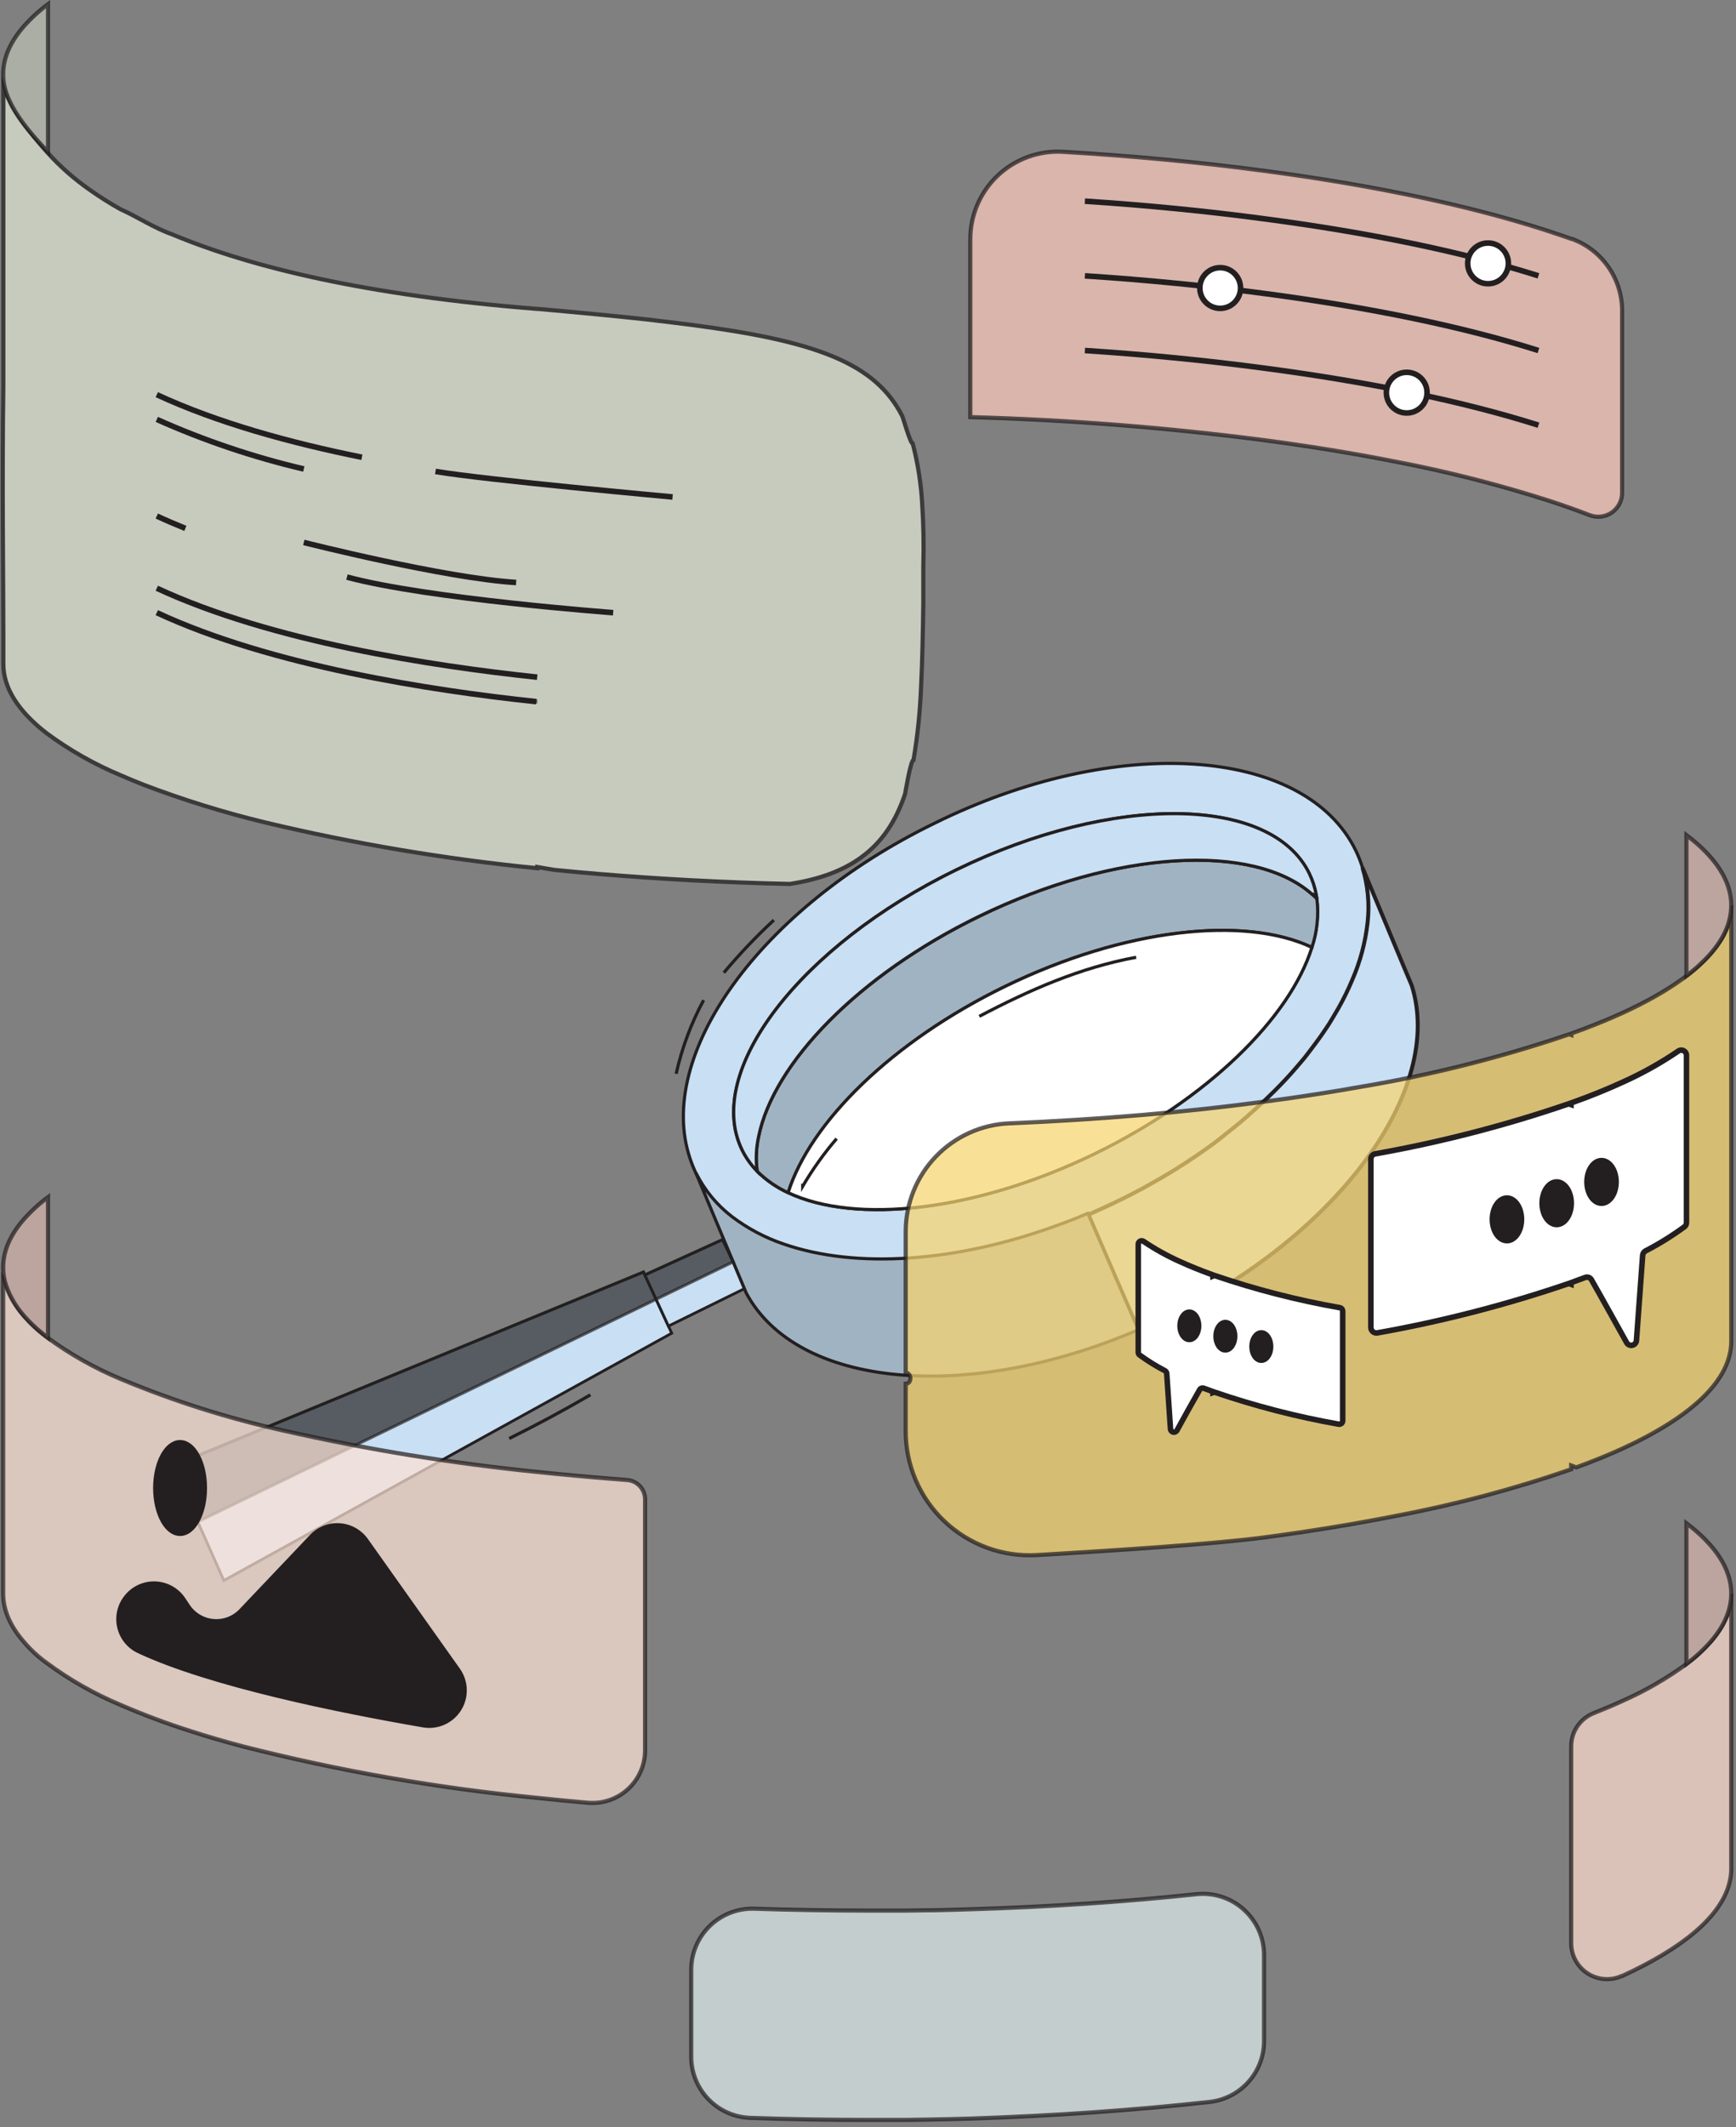 <svg width="338" height="414" viewBox="0 0 338 414" fill="none" xmlns="http://www.w3.org/2000/svg">
<rect x="0" y="0" width="338" height="414" fill="#808080" stroke="none"/>
<g clip-path="url(#clip0_86_13229)">
<path opacity="0.72" d="M315.824 60.592V95.936C315.824 96.69 315.64 97.433 315.288 98.101C314.936 98.768 314.427 99.34 313.805 99.766C313.182 100.192 312.465 100.46 311.716 100.547C310.967 100.634 310.207 100.537 309.504 100.264C308.335 99.821 307.145 99.366 305.911 98.933C304.677 98.501 303.454 98.068 302.177 97.646C292.032 94.371 281.691 91.737 271.216 89.757C263.349 88.209 254.929 86.835 246.055 85.666C227.097 83.204 208.026 81.708 188.916 81.186V46.556C188.916 44.235 189.391 41.938 190.31 39.807C191.23 37.676 192.575 35.755 194.263 34.163C195.951 32.57 197.946 31.339 200.127 30.544C202.308 29.75 204.628 29.41 206.945 29.544C220.71 30.355 233.827 31.6 246.055 33.234C268.781 36.231 288.563 40.539 303.779 45.744L305.943 46.491H306.052C308.936 47.546 311.423 49.468 313.172 51.992C314.922 54.517 315.848 57.52 315.824 60.592Z" fill="#FBC9BD" stroke="#231F20" stroke-width="0.812" stroke-miterlimit="10"/>
<path d="M211.23 39.153C223.427 39.954 235.093 41.112 246.055 42.573C266.757 45.3 284.96 49.066 299.537 53.687" stroke="#231F20" stroke-width="1.082" stroke-miterlimit="10"/>
<path d="M211.23 53.688C223.427 54.488 235.093 55.646 246.055 57.107C266.757 59.834 284.96 63.6 299.537 68.221" stroke="#231F20" stroke-width="1.082" stroke-miterlimit="10"/>
<path d="M211.23 68.221C223.427 69.022 235.093 70.18 246.055 71.641C266.757 74.368 284.96 78.134 299.537 82.755" stroke="#231F20" stroke-width="1.082" stroke-miterlimit="10"/>
<path d="M237.571 60.018C239.758 60.018 241.532 58.245 241.532 56.057C241.532 53.87 239.758 52.096 237.571 52.096C235.383 52.096 233.61 53.87 233.61 56.057C233.61 58.245 235.383 60.018 237.571 60.018Z" fill="white" stroke="#231F20" stroke-width="1.082" stroke-miterlimit="10"/>
<path d="M273.889 80.385C276.077 80.385 277.85 78.611 277.85 76.424C277.85 74.237 276.077 72.463 273.889 72.463C271.702 72.463 269.928 74.237 269.928 76.424C269.928 78.611 271.702 80.385 273.889 80.385Z" fill="white" stroke="#231F20" stroke-width="1.082" stroke-miterlimit="10"/>
<path d="M289.721 55.224C291.909 55.224 293.682 53.45 293.682 51.263C293.682 49.076 291.909 47.302 289.721 47.302C287.534 47.302 285.761 49.076 285.761 51.263C285.761 53.45 287.534 55.224 289.721 55.224Z" fill="white" stroke="#231F20" stroke-width="1.082" stroke-miterlimit="10"/>
<path d="M130.781 259.487L43.578 307.622L33.676 285.297L125.283 247.572L130.781 259.487Z" fill="#C8DFF4" stroke="#231F20" stroke-width="0.541" stroke-miterlimit="10"/>
<path d="M130.142 258.101L145.553 250.515L140.661 241.273L125.554 248.145L130.142 258.101Z" fill="#C8DFF4" stroke="#231F20" stroke-width="0.541" stroke-miterlimit="10"/>
<path d="M195.734 191.969C173.646 202.715 157.738 218.461 153.452 232.129C166.558 238.319 189.933 235.819 213.146 224.554C235.233 213.808 251.141 198.062 255.427 184.394C242.322 178.182 218.946 180.682 195.734 191.969Z" fill="#C8DFF4" stroke="#231F20" stroke-width="0.617" stroke-miterlimit="10"/>
<path d="M195.734 191.969C173.646 202.715 157.738 218.461 153.452 232.129C166.558 238.319 189.933 235.819 213.146 224.554C235.233 213.808 251.141 198.062 255.427 184.394C242.322 178.182 218.946 180.682 195.734 191.969Z" fill="#C8DFF4" stroke="#231F20" stroke-width="0.768" stroke-miterlimit="10"/>
<path d="M195.734 191.969C173.646 202.715 157.738 218.461 153.452 232.129C166.558 238.319 189.933 235.819 213.146 224.554C235.233 213.808 251.141 198.062 255.427 184.394C242.322 178.182 218.946 180.682 195.734 191.969Z" fill="#C8DFF4" stroke="#231F20" stroke-width="0.768" stroke-miterlimit="10"/>
<path d="M195.734 191.969C173.646 202.715 157.738 218.461 153.452 232.129C166.558 238.319 189.933 235.819 213.146 224.554C235.233 213.808 251.141 198.062 255.427 184.394C242.322 178.182 218.946 180.682 195.734 191.969Z" fill="#C8DFF4" stroke="#231F20" stroke-width="0.617" stroke-miterlimit="10"/>
<path d="M263.976 165.553C264.49 166.62 264.924 167.723 265.275 168.854C266.338 172.315 266.677 175.958 266.27 179.556C265.839 183.427 264.825 187.211 263.262 190.779C262.483 192.632 261.597 194.438 260.611 196.19C260.437 196.507 260.253 196.821 260.059 197.131C259.647 197.845 259.215 198.549 258.76 199.295C258.511 199.696 258.23 200.096 257.959 200.497C257.429 201.287 256.877 202.088 256.271 202.888C255.946 203.343 255.611 203.787 255.265 204.23C254.918 204.674 254.724 204.923 254.442 205.312C254.161 205.702 253.804 206.113 253.468 206.514C253.133 206.914 252.808 207.293 252.462 207.693C251.12 209.273 249.67 210.81 248.133 212.347C247.127 213.353 246.088 214.338 245.005 215.323C244.648 215.658 244.28 215.983 243.923 216.307L242.841 217.281C242.084 217.931 241.326 218.558 240.547 219.208C239.768 219.857 238.75 220.615 237.841 221.372C237.387 221.718 236.932 222.065 236.456 222.454L235.039 223.471C233.123 224.835 231.143 226.145 229.108 227.432C228.297 227.93 227.485 228.45 226.641 228.937C226.067 229.272 225.504 229.608 224.931 229.921C224.357 230.235 223.567 230.711 222.875 231.079C222.496 231.296 222.106 231.512 221.728 231.696L219.985 232.605C219.217 233.006 218.438 233.395 217.648 233.763C217.096 234.044 216.566 234.304 215.981 234.564C215.397 234.824 214.899 235.094 214.304 235.332C213.503 235.7 212.713 236.047 211.923 236.414C211.133 236.782 210.538 236.988 209.845 237.28L208.287 237.897C207.767 238.103 207.205 238.276 206.729 238.471C186.427 246.046 166.688 247.258 152.673 242.377C149.079 241.158 145.703 239.372 142.674 237.085C139.706 234.814 137.294 231.898 135.618 228.558C135.564 228.471 135.521 228.385 135.477 228.298C135.063 227.426 134.702 226.53 134.395 225.614C127.458 205.399 147.944 176.786 181.914 160.25C217.291 142.773 254.085 145.24 263.976 165.553ZM186.275 169.265C155.768 184.091 137.057 208.494 144.46 223.764C144.776 224.416 145.138 225.045 145.542 225.647C146.094 226.468 146.717 227.239 147.403 227.952C149.152 229.687 151.192 231.101 153.431 232.129C166.525 238.319 189.911 235.819 213.124 224.554C235.212 213.808 251.131 198.062 255.405 184.383C256.425 181.345 256.758 178.118 256.379 174.935C256.379 174.719 256.325 174.503 256.293 174.297C256.041 172.829 255.582 171.404 254.929 170.066C247.527 154.774 216.782 154.439 186.275 169.265Z" fill="#C8DFF4" stroke="#231F20" stroke-width="0.617" stroke-miterlimit="10"/>
<path d="M190.68 178.334C167.099 189.794 150.574 206.968 147.706 221.231C147.222 223.442 147.127 225.72 147.425 227.963C149.173 229.698 151.214 231.112 153.453 232.14C157.781 218.472 173.646 202.726 195.734 191.98C218.947 180.693 242.322 178.193 255.427 184.405C256.449 181.363 256.781 178.132 256.401 174.946C256.092 174.623 255.767 174.316 255.427 174.026C244.086 163.995 217.291 165.347 190.68 178.334Z" fill="#A0B3C2" stroke="#231F20" stroke-width="0.617" stroke-miterlimit="10"/>
<path d="M186.275 169.265C155.768 184.102 137.047 208.494 144.47 223.764C144.782 224.418 145.144 225.048 145.553 225.647C146.105 226.468 146.728 227.239 147.414 227.952C147.116 225.709 147.211 223.431 147.695 221.221C150.563 206.957 167.088 189.783 190.669 178.323C217.28 165.391 244.075 163.995 255.405 173.994C255.708 174.07 256.004 174.168 256.293 174.286C256.034 172.813 255.576 171.382 254.929 170.033C247.527 154.774 216.782 154.428 186.275 169.265Z" fill="#C8DFF4" stroke="#231F20" stroke-width="0.617" stroke-miterlimit="10"/>
<path d="M195.734 191.969C173.646 202.715 157.738 218.461 153.452 232.129C166.558 238.319 189.933 235.819 213.146 224.554C235.233 213.808 251.141 198.062 255.427 184.394C242.322 178.182 218.946 180.682 195.734 191.969Z" fill="white" stroke="#231F20" stroke-width="0.617" stroke-miterlimit="10"/>
<path d="M265.275 168.854C266.338 172.315 266.677 175.958 266.27 179.556C265.839 183.427 264.825 187.211 263.262 190.779C262.483 192.632 261.597 194.438 260.611 196.19C260.437 196.507 260.254 196.821 260.059 197.131C259.647 197.845 259.215 198.549 258.76 199.295C258.511 199.696 258.23 200.096 257.959 200.497C257.429 201.287 256.877 202.087 256.271 202.888C255.946 203.343 255.611 203.786 255.265 204.23C254.918 204.674 254.724 204.923 254.442 205.312C254.161 205.702 253.804 206.113 253.468 206.514C253.133 206.914 252.808 207.293 252.462 207.693C251.12 209.273 249.67 210.81 248.133 212.347C247.127 213.353 246.088 214.338 245.005 215.323C244.659 215.647 244.302 215.983 243.923 216.307L242.841 217.281C242.094 217.931 241.326 218.569 240.547 219.208C239.768 219.846 238.75 220.614 237.841 221.372C237.387 221.729 236.932 222.075 236.456 222.454L235.039 223.471C232.384 225.383 229.584 227.205 226.641 228.937C226.067 229.272 225.504 229.607 224.931 229.921C224.357 230.235 223.567 230.711 222.875 231.079C222.496 231.296 222.106 231.512 221.728 231.696L219.985 232.605C219.217 233.006 218.438 233.395 217.648 233.763C217.096 234.044 216.566 234.304 215.981 234.564C215.397 234.824 214.899 235.094 214.304 235.332C213.503 235.7 212.713 236.047 211.923 236.414L217.702 249.758L221.749 259.075C223.557 258.307 225.353 257.474 227.16 256.597C260.827 240.235 281.27 211.979 274.863 191.796L273.164 187.77L265.275 168.854Z" fill="#C8DFF4" stroke="#231F20" stroke-width="0.768" stroke-miterlimit="10"/>
<path d="M135.51 228.331L143.605 247.648L145.282 251.641C155.195 270.19 188.353 273.101 221.63 258.816L217.583 249.498L211.804 236.155C211.111 236.458 210.419 236.728 209.726 237.021L208.168 237.637C207.648 237.843 207.086 238.016 206.61 238.211C186.308 245.786 166.569 246.998 152.554 242.118C148.96 240.898 145.584 239.112 142.555 236.826C139.595 234.563 137.186 231.658 135.51 228.331Z" fill="#A0B3C2" stroke="#231F20" stroke-width="0.617" stroke-miterlimit="10"/>
<path opacity="0.68" d="M142.739 245.602L38.503 296.173L33.676 285.297L125.283 247.572L125.554 248.145L140.661 241.273L142.739 245.602Z" fill="#231F20" stroke="#231F20" stroke-width="0.595" stroke-miterlimit="10"/>
<g opacity="0.72">
<path d="M179.576 98.555C179.381 94.432 178.757 90.341 177.715 86.348C177.239 86.348 175.875 81.391 175.648 80.937C170.356 70.634 158.863 66.392 134.525 63.221C131.733 62.861 128.768 62.5 125.63 62.139C119.407 61.468 112.481 60.808 104.776 60.126H104.624C71.553 57.518 49.119 52.075 33.914 45.776L33.644 45.657C29.997 44.402 26.609 42.108 23.514 40.755C21.424 39.587 19.397 38.308 17.443 36.924C14.405 34.804 11.62 32.342 9.143 29.587C3.364 23.094 1.838 19.663 0.648 16.871V71.446C0.648 70.245 0.648 72.723 0.648 75.017C0.388 93.977 0.648 112.504 0.648 123.716V123.986C0.648 124.635 0.648 128.315 0.648 129.246C0.648 133.975 3.635 138.52 9.143 142.762C13.589 146.042 18.414 148.775 23.514 150.9C24.932 151.517 26.404 152.134 27.951 152.74C35.639 155.669 43.504 158.109 51.5 160.045C68.982 164.222 86.727 167.208 104.613 168.983V168.745C105.761 168.951 106.886 169.146 108.001 169.319C113.715 169.889 119.576 170.376 125.586 170.78C128.519 170.986 131.484 171.159 134.482 171.321C140.791 171.656 147.241 171.905 153.788 172.046C159.686 171.137 164.209 169.406 167.705 166.852C171.806 163.865 174.479 159.742 176.233 154.471C176.233 154.471 177.315 147.892 177.867 147.902C178.681 143.078 179.176 138.205 179.349 133.315C179.587 128.488 179.685 123.218 179.771 117.493C179.771 116.411 179.771 115.329 179.771 114.322C179.771 112.937 179.771 111.584 179.771 110.275C179.89 105.968 179.804 102.083 179.576 98.555Z" fill="#E0E8D6"/>
<path d="M104.592 136.529H104.419M179.576 98.555C179.381 94.432 178.757 90.341 177.715 86.348C177.239 86.348 175.875 81.391 175.648 80.937C170.356 70.634 158.863 66.392 134.525 63.221C131.733 62.861 128.768 62.5 125.63 62.139C119.407 61.468 112.481 60.808 104.776 60.126H104.624C71.553 57.518 49.119 52.075 33.914 45.776L33.644 45.657C29.997 44.402 26.609 42.108 23.514 40.755C21.424 39.587 19.397 38.308 17.443 36.924C14.405 34.804 11.62 32.342 9.143 29.587C3.364 23.094 1.838 19.663 0.648 16.871V71.446C0.648 70.245 0.648 72.723 0.648 75.017C0.388 93.977 0.648 112.504 0.648 123.716V123.986C0.648 124.635 0.648 128.315 0.648 129.246C0.648 133.975 3.635 138.52 9.143 142.762C13.589 146.042 18.414 148.775 23.514 150.9C24.932 151.517 26.404 152.134 27.951 152.74C35.639 155.669 43.504 158.108 51.5 160.045C68.982 164.222 86.727 167.208 104.613 168.983V168.745C105.761 168.951 106.886 169.146 108.001 169.319C113.715 169.889 119.576 170.376 125.586 170.78C128.519 170.985 131.484 171.159 134.482 171.321C140.791 171.656 147.241 171.905 153.788 172.046C159.686 171.137 164.209 169.406 167.705 166.852C171.806 163.865 174.479 159.742 176.233 154.471C176.233 154.471 177.315 147.892 177.867 147.902C178.681 143.078 179.176 138.205 179.349 133.315C179.587 128.488 179.685 123.218 179.771 117.493C179.771 116.411 179.771 115.329 179.771 114.322C179.771 112.937 179.771 111.584 179.771 110.275C179.89 105.968 179.804 102.083 179.576 98.555Z" stroke="#231F20" stroke-width="0.812" stroke-miterlimit="10"/>
</g>
<path opacity="0.72" d="M125.597 291.822V340.661C125.598 342.082 125.303 343.486 124.732 344.787C124.161 346.087 123.326 347.254 122.28 348.215C121.234 349.176 120 349.908 118.656 350.367C117.312 350.825 115.887 350.999 114.472 350.877C111.132 350.589 107.838 350.271 104.592 349.925C85.272 348.045 66.124 344.699 47.312 339.915C43.704 338.962 40.31 337.97 37.128 336.939C32.5 335.472 27.949 333.77 23.493 331.842C18.388 329.71 13.559 326.971 9.11 323.682C7.453 322.493 5.948 321.105 4.63 319.548C2.001 316.529 0.615 313.39 0.615 310.165V248.903C1.33 249.985 2.109 252.636 3.721 254.952C5.259 256.975 7.082 258.765 9.132 260.266C13.579 263.542 18.404 266.271 23.504 268.393C33.774 272.686 44.407 276.054 55.277 278.457C71.543 282.136 88.02 284.817 104.613 286.487C109.386 286.985 114.277 287.439 119.255 287.829L122.123 288.056C123.07 288.133 123.953 288.562 124.596 289.26C125.24 289.958 125.597 290.873 125.597 291.822Z" fill="#FCE2D5" stroke="#231F20" stroke-width="0.812" stroke-miterlimit="10"/>
<path opacity="0.72" d="M246.109 380.475V397.292C246.104 400.215 245.023 403.034 243.073 405.211C241.123 407.388 238.441 408.772 235.536 409.099C220.97 410.711 205.333 411.804 189.002 412.345C186.026 412.432 183.018 412.508 179.977 412.551L176.373 412.605C173.906 412.605 171.424 412.605 168.928 412.605C161.179 412.605 153.564 412.472 146.083 412.205C142.996 412.101 140.07 410.801 137.923 408.58C135.777 406.358 134.577 403.39 134.579 400.301V383.397C134.579 381.805 134.897 380.229 135.516 378.763C136.135 377.296 137.042 375.969 138.184 374.859C139.325 373.749 140.677 372.879 142.16 372.301C143.643 371.723 145.227 371.448 146.819 371.493C154.033 371.731 161.403 371.854 168.928 371.861C171.431 371.861 173.913 371.861 176.373 371.861L179.977 371.807C183.018 371.807 186.026 371.688 189.002 371.601C204.402 371.136 219.152 370.129 232.982 368.668C234.637 368.498 236.309 368.675 237.891 369.19C239.473 369.705 240.929 370.546 242.166 371.659C243.403 372.771 244.393 374.131 245.072 375.649C245.751 377.168 246.105 378.812 246.109 380.475Z" fill="#DCEBEB" stroke="#231F20" stroke-width="0.812" stroke-miterlimit="10"/>
<path opacity="0.72" d="M337.078 176.223V261.034C337.078 268.61 329.362 275.774 315.824 281.975C313.082 283.223 310.11 284.431 306.907 285.6L305.911 285.232V285.968C294.868 289.79 283.562 292.803 272.082 294.983C263.965 296.595 255.265 298.023 246.109 299.236C236.738 300.48 217.702 301.746 201.87 302.666C198.588 302.856 195.301 302.374 192.213 301.249C189.124 300.123 186.298 298.379 183.907 296.122C181.517 293.865 179.612 291.144 178.311 288.125C177.01 285.106 176.34 281.853 176.341 278.566V269.335C177.553 269.335 177.553 267.224 176.341 267.17V239.683C176.342 234.249 178.442 229.025 182.203 225.103C185.964 221.181 191.094 218.863 196.524 218.634H196.599C214.174 217.898 230.829 216.47 246.109 214.425C252.721 213.559 259.096 212.574 265.145 211.492C278.852 209.186 292.35 205.78 305.511 201.308L305.943 201.46V201.157C309.551 199.866 312.855 198.534 315.856 197.164C324.947 192.997 331.418 188.409 334.686 183.539C336.2 181.396 337.034 178.847 337.078 176.223Z" fill="#F7D470" stroke="#231F20" stroke-width="0.812" stroke-miterlimit="10"/>
<path opacity="0.72" d="M337.078 310.166V363.658C337.079 364.667 336.945 365.672 336.678 366.645C334.935 373.138 327.576 379.209 315.824 384.598H315.737C314.674 385.073 313.508 385.275 312.346 385.184C311.185 385.093 310.065 384.713 309.088 384.078C308.111 383.443 307.309 382.574 306.754 381.55C306.199 380.525 305.909 379.378 305.911 378.213V339.926C305.904 338.528 306.318 337.161 307.1 336.002C307.882 334.844 308.995 333.948 310.294 333.433C312.231 332.664 314.082 331.885 315.824 331.084C320.25 329.139 324.452 326.718 328.356 323.866C330.072 322.588 331.653 321.137 333.074 319.537C335.693 316.529 337.078 313.39 337.078 310.166Z" fill="#FDDBCE" stroke="#231F20" stroke-width="0.812" stroke-miterlimit="10"/>
<path opacity="0.72" d="M337.078 310.165C337.078 313.412 335.693 316.529 333.063 319.548C331.642 321.148 330.061 322.598 328.345 323.877V296.465C334.005 300.761 337.078 305.371 337.078 310.165Z" fill="#D3B3A9" stroke="#231F20" stroke-width="0.812" stroke-miterlimit="10"/>
<path opacity="0.72" d="M337.078 176.223C337.078 179.47 335.693 182.586 333.063 185.606C331.642 187.206 330.061 188.656 328.345 189.934V162.523C334.005 166.819 337.078 171.429 337.078 176.223Z" fill="#D3B3A9" stroke="#231F20" stroke-width="0.812" stroke-miterlimit="10"/>
<path opacity="0.72" d="M0.615 14.512C0.615 11.265 2.001 8.149 4.63 5.13C6.051 3.53 7.632 2.079 9.349 0.801V29.576C3.938 23.96 0.615 19.306 0.615 14.512Z" fill="#BABFB2" stroke="#231F20" stroke-width="0.812" stroke-miterlimit="10"/>
<path opacity="0.72" d="M0.615 246.706C0.615 243.46 2.001 240.343 4.63 237.324C6.051 235.724 7.632 234.273 9.349 232.995V260.396C3.7 256.11 0.615 251.5 0.615 246.706Z" fill="#D3B3A9" stroke="#231F20" stroke-width="0.812" stroke-miterlimit="10"/>
<path d="M70.46 88.999C56.586 86.207 42.323 82.289 30.527 76.814" stroke="#231F20" stroke-width="1.082" stroke-miterlimit="10"/>
<path d="M30.527 81.629C39.742 85.743 49.326 88.975 59.151 91.282" stroke="#231F20" stroke-width="1.082" stroke-miterlimit="10"/>
<path d="M36.089 102.84C34.185 102.072 32.323 101.271 30.527 100.438" stroke="#231F20" stroke-width="1.082" stroke-miterlimit="10"/>
<path d="M30.527 114.485C52.82 124.852 84.095 129.635 104.592 131.8" stroke="#231F20" stroke-width="1.082" stroke-miterlimit="10"/>
<path d="M30.527 119.246C52.744 129.581 83.9 134.397 104.408 136.561" stroke="#231F20" stroke-width="1.082" stroke-miterlimit="10"/>
<path d="M130.954 96.726C130.954 96.726 94.603 93.414 84.788 91.758" stroke="#231F20" stroke-width="1.082" stroke-miterlimit="10"/>
<path d="M119.385 119.246C119.385 119.246 83.273 116.562 67.549 112.32" stroke="#231F20" stroke-width="1.082" stroke-miterlimit="10"/>
<path d="M59.151 105.578C59.151 105.578 86.682 112.547 100.49 113.37" stroke="#231F20" stroke-width="1.082" stroke-miterlimit="10"/>
<path d="M328.356 205.496V237.962C328.358 238.122 328.322 238.28 328.251 238.423C328.179 238.567 328.074 238.69 327.944 238.784C325.545 240.544 323.012 242.114 320.369 243.481C320.219 243.567 320.091 243.687 319.997 243.832C319.903 243.977 319.845 244.142 319.828 244.314L318.616 260.904C318.601 261.123 318.515 261.331 318.372 261.497C318.228 261.664 318.035 261.779 317.821 261.826C317.607 261.874 317.383 261.851 317.183 261.761C316.983 261.671 316.818 261.518 316.711 261.326C314.893 258.08 311.982 252.799 309.861 249.087C309.744 248.873 309.552 248.71 309.323 248.629C309.094 248.547 308.842 248.552 308.616 248.643C307.718 248.989 306.809 249.325 305.868 249.66V249.963L305.435 249.812C293.265 253.968 280.794 257.184 268.132 259.432C267.985 259.452 267.835 259.441 267.692 259.4C267.549 259.359 267.416 259.29 267.301 259.195C267.187 259.101 267.093 258.984 267.025 258.851C266.958 258.719 266.918 258.574 266.909 258.426V225.571C266.911 225.332 266.996 225.102 267.15 224.92C267.305 224.738 267.518 224.616 267.753 224.575C280.545 222.301 293.143 219.045 305.435 214.835L305.868 214.987V214.684C309.475 213.4 312.779 212.069 315.781 210.691C319.596 208.99 323.254 206.955 326.711 204.609C326.867 204.485 327.055 204.41 327.253 204.393C327.451 204.375 327.65 204.416 327.825 204.511C328 204.605 328.144 204.749 328.238 204.924C328.332 205.099 328.373 205.298 328.356 205.496Z" fill="white" stroke="#231F20" stroke-width="1.082" stroke-miterlimit="10"/>
<path d="M221.62 242.183V263.199C221.619 263.301 221.643 263.402 221.688 263.494C221.733 263.586 221.798 263.666 221.879 263.729C223.442 264.868 225.088 265.888 226.803 266.781C226.903 266.834 226.988 266.912 227.05 267.006C227.113 267.1 227.15 267.209 227.16 267.322L227.896 278.144C227.909 278.285 227.967 278.418 228.06 278.524C228.154 278.631 228.278 278.705 228.416 278.736C228.554 278.767 228.699 278.754 228.829 278.698C228.959 278.642 229.068 278.547 229.141 278.425C230.309 276.261 232.203 272.884 233.578 270.482C233.655 270.347 233.779 270.244 233.926 270.192C234.073 270.14 234.233 270.143 234.378 270.2L236.164 270.85V271.044L236.445 270.947C244.335 273.648 252.421 275.736 260.632 277.191C260.728 277.209 260.826 277.205 260.921 277.18C261.015 277.156 261.102 277.111 261.177 277.049C261.253 276.988 261.313 276.91 261.356 276.823C261.398 276.735 261.421 276.639 261.422 276.542V255.169C261.42 255.015 261.365 254.866 261.267 254.748C261.168 254.63 261.032 254.549 260.881 254.519C252.586 253.062 244.416 250.964 236.445 248.243C236.35 248.269 236.256 248.301 236.164 248.34V248.145C233.837 247.301 231.695 246.446 229.736 245.548C227.262 244.445 224.891 243.127 222.648 241.609C222.546 241.541 222.428 241.502 222.307 241.497C222.185 241.492 222.064 241.521 221.958 241.58C221.851 241.64 221.763 241.727 221.703 241.834C221.644 241.94 221.615 242.061 221.62 242.183Z" fill="white" stroke="#231F20" stroke-width="1.082" stroke-miterlimit="10"/>
<path d="M293.401 241.468C294.967 241.468 296.236 239.613 296.236 237.323C296.236 235.034 294.967 233.179 293.401 233.179C291.835 233.179 290.566 235.034 290.566 237.323C290.566 239.613 291.835 241.468 293.401 241.468Z" fill="#231F20" stroke="#231F20" stroke-width="1.082" stroke-miterlimit="10"/>
<path d="M231.565 260.699C232.563 260.699 233.372 259.512 233.372 258.047C233.372 256.583 232.563 255.396 231.565 255.396C230.567 255.396 229.757 256.583 229.757 258.047C229.757 259.512 230.567 260.699 231.565 260.699Z" fill="#231F20" stroke="#231F20" stroke-width="1.082" stroke-miterlimit="10"/>
<path d="M238.577 262.723C239.575 262.723 240.385 261.536 240.385 260.071C240.385 258.607 239.575 257.42 238.577 257.42C237.579 257.42 236.77 258.607 236.77 260.071C236.77 261.536 237.579 262.723 238.577 262.723Z" fill="#231F20" stroke="#231F20" stroke-width="1.082" stroke-miterlimit="10"/>
<path d="M245.579 264.735C246.577 264.735 247.386 263.548 247.386 262.084C247.386 260.62 246.577 259.433 245.579 259.433C244.581 259.433 243.772 260.62 243.772 262.084C243.772 263.548 244.581 264.735 245.579 264.735Z" fill="#231F20" stroke="#231F20" stroke-width="1.082" stroke-miterlimit="10"/>
<path d="M303.086 238.33C304.652 238.33 305.922 236.474 305.922 234.185C305.922 231.896 304.652 230.041 303.086 230.041C301.521 230.041 300.251 231.896 300.251 234.185C300.251 236.474 301.521 238.33 303.086 238.33Z" fill="#231F20" stroke="#231F20" stroke-width="1.082" stroke-miterlimit="10"/>
<path d="M311.82 234.185C313.386 234.185 314.655 232.329 314.655 230.04C314.655 227.751 313.386 225.896 311.82 225.896C310.254 225.896 308.984 227.751 308.984 230.04C308.984 232.329 310.254 234.185 311.82 234.185Z" fill="#231F20" stroke="#231F20" stroke-width="1.082" stroke-miterlimit="10"/>
<path d="M35.061 298.413C37.661 298.413 39.769 294.474 39.769 289.615C39.769 284.756 37.661 280.817 35.061 280.817C32.461 280.817 30.354 284.756 30.354 289.615C30.354 294.474 32.461 298.413 35.061 298.413Z" fill="#231F20" stroke="#231F20" stroke-width="1.082" stroke-miterlimit="10"/>
<path d="M24.726 310.836C25.394 310.012 26.246 309.356 27.214 308.922C28.182 308.487 29.239 308.287 30.299 308.336C31.358 308.386 32.392 308.684 33.315 309.207C34.238 309.729 35.025 310.462 35.613 311.345L36.468 312.633C37.026 313.48 37.767 314.191 38.637 314.713C39.507 315.235 40.483 315.554 41.493 315.648C42.504 315.741 43.522 315.607 44.473 315.253C45.424 314.9 46.283 314.337 46.987 313.607L60.763 299.105C61.45 298.381 62.29 297.817 63.221 297.455C64.152 297.093 65.151 296.942 66.148 297.012C67.144 297.083 68.112 297.373 68.983 297.862C69.854 298.351 70.606 299.027 71.185 299.841L89.095 325.089C89.87 326.18 90.304 327.477 90.342 328.815C90.38 330.154 90.019 331.473 89.307 332.606C88.594 333.74 87.561 334.636 86.338 335.182C85.116 335.728 83.759 335.899 82.439 335.673C66.044 332.848 40.992 327.773 27.075 321.258C26.14 320.822 25.318 320.177 24.671 319.374C24.024 318.57 23.57 317.629 23.343 316.623C23.117 315.617 23.124 314.572 23.363 313.569C23.603 312.566 24.069 311.631 24.726 310.836Z" fill="#231F20" stroke="#231F20" stroke-width="1.082" stroke-miterlimit="10"/>
<path d="M131.647 208.992C132.762 203.993 134.561 199.171 136.993 194.664" stroke="#231F20" stroke-width="0.617" stroke-miterlimit="10"/>
<path d="M140.932 189.318C143.959 185.703 147.212 182.284 150.671 179.08" stroke="#231F20" stroke-width="0.617" stroke-miterlimit="10"/>
<path d="M190.669 197.813C200.409 192.694 210.311 188.322 221.208 186.32" stroke="#231F20" stroke-width="0.617" stroke-miterlimit="10"/>
<path d="M156.288 230.398V230.874C158.206 227.597 160.415 224.501 162.889 221.621" stroke="#231F20" stroke-width="0.617" stroke-miterlimit="10"/>
<path d="M99.138 279.984C104.505 277.321 109.779 274.486 114.959 271.478" stroke="#231F20" stroke-width="0.617" stroke-miterlimit="10"/>
</g>
<defs>
<clipPath id="clip0_86_13229">
<rect width="337.382" height="413.016" fill="white" transform="translate(0.107)"/>
</clipPath>
</defs>
</svg>
